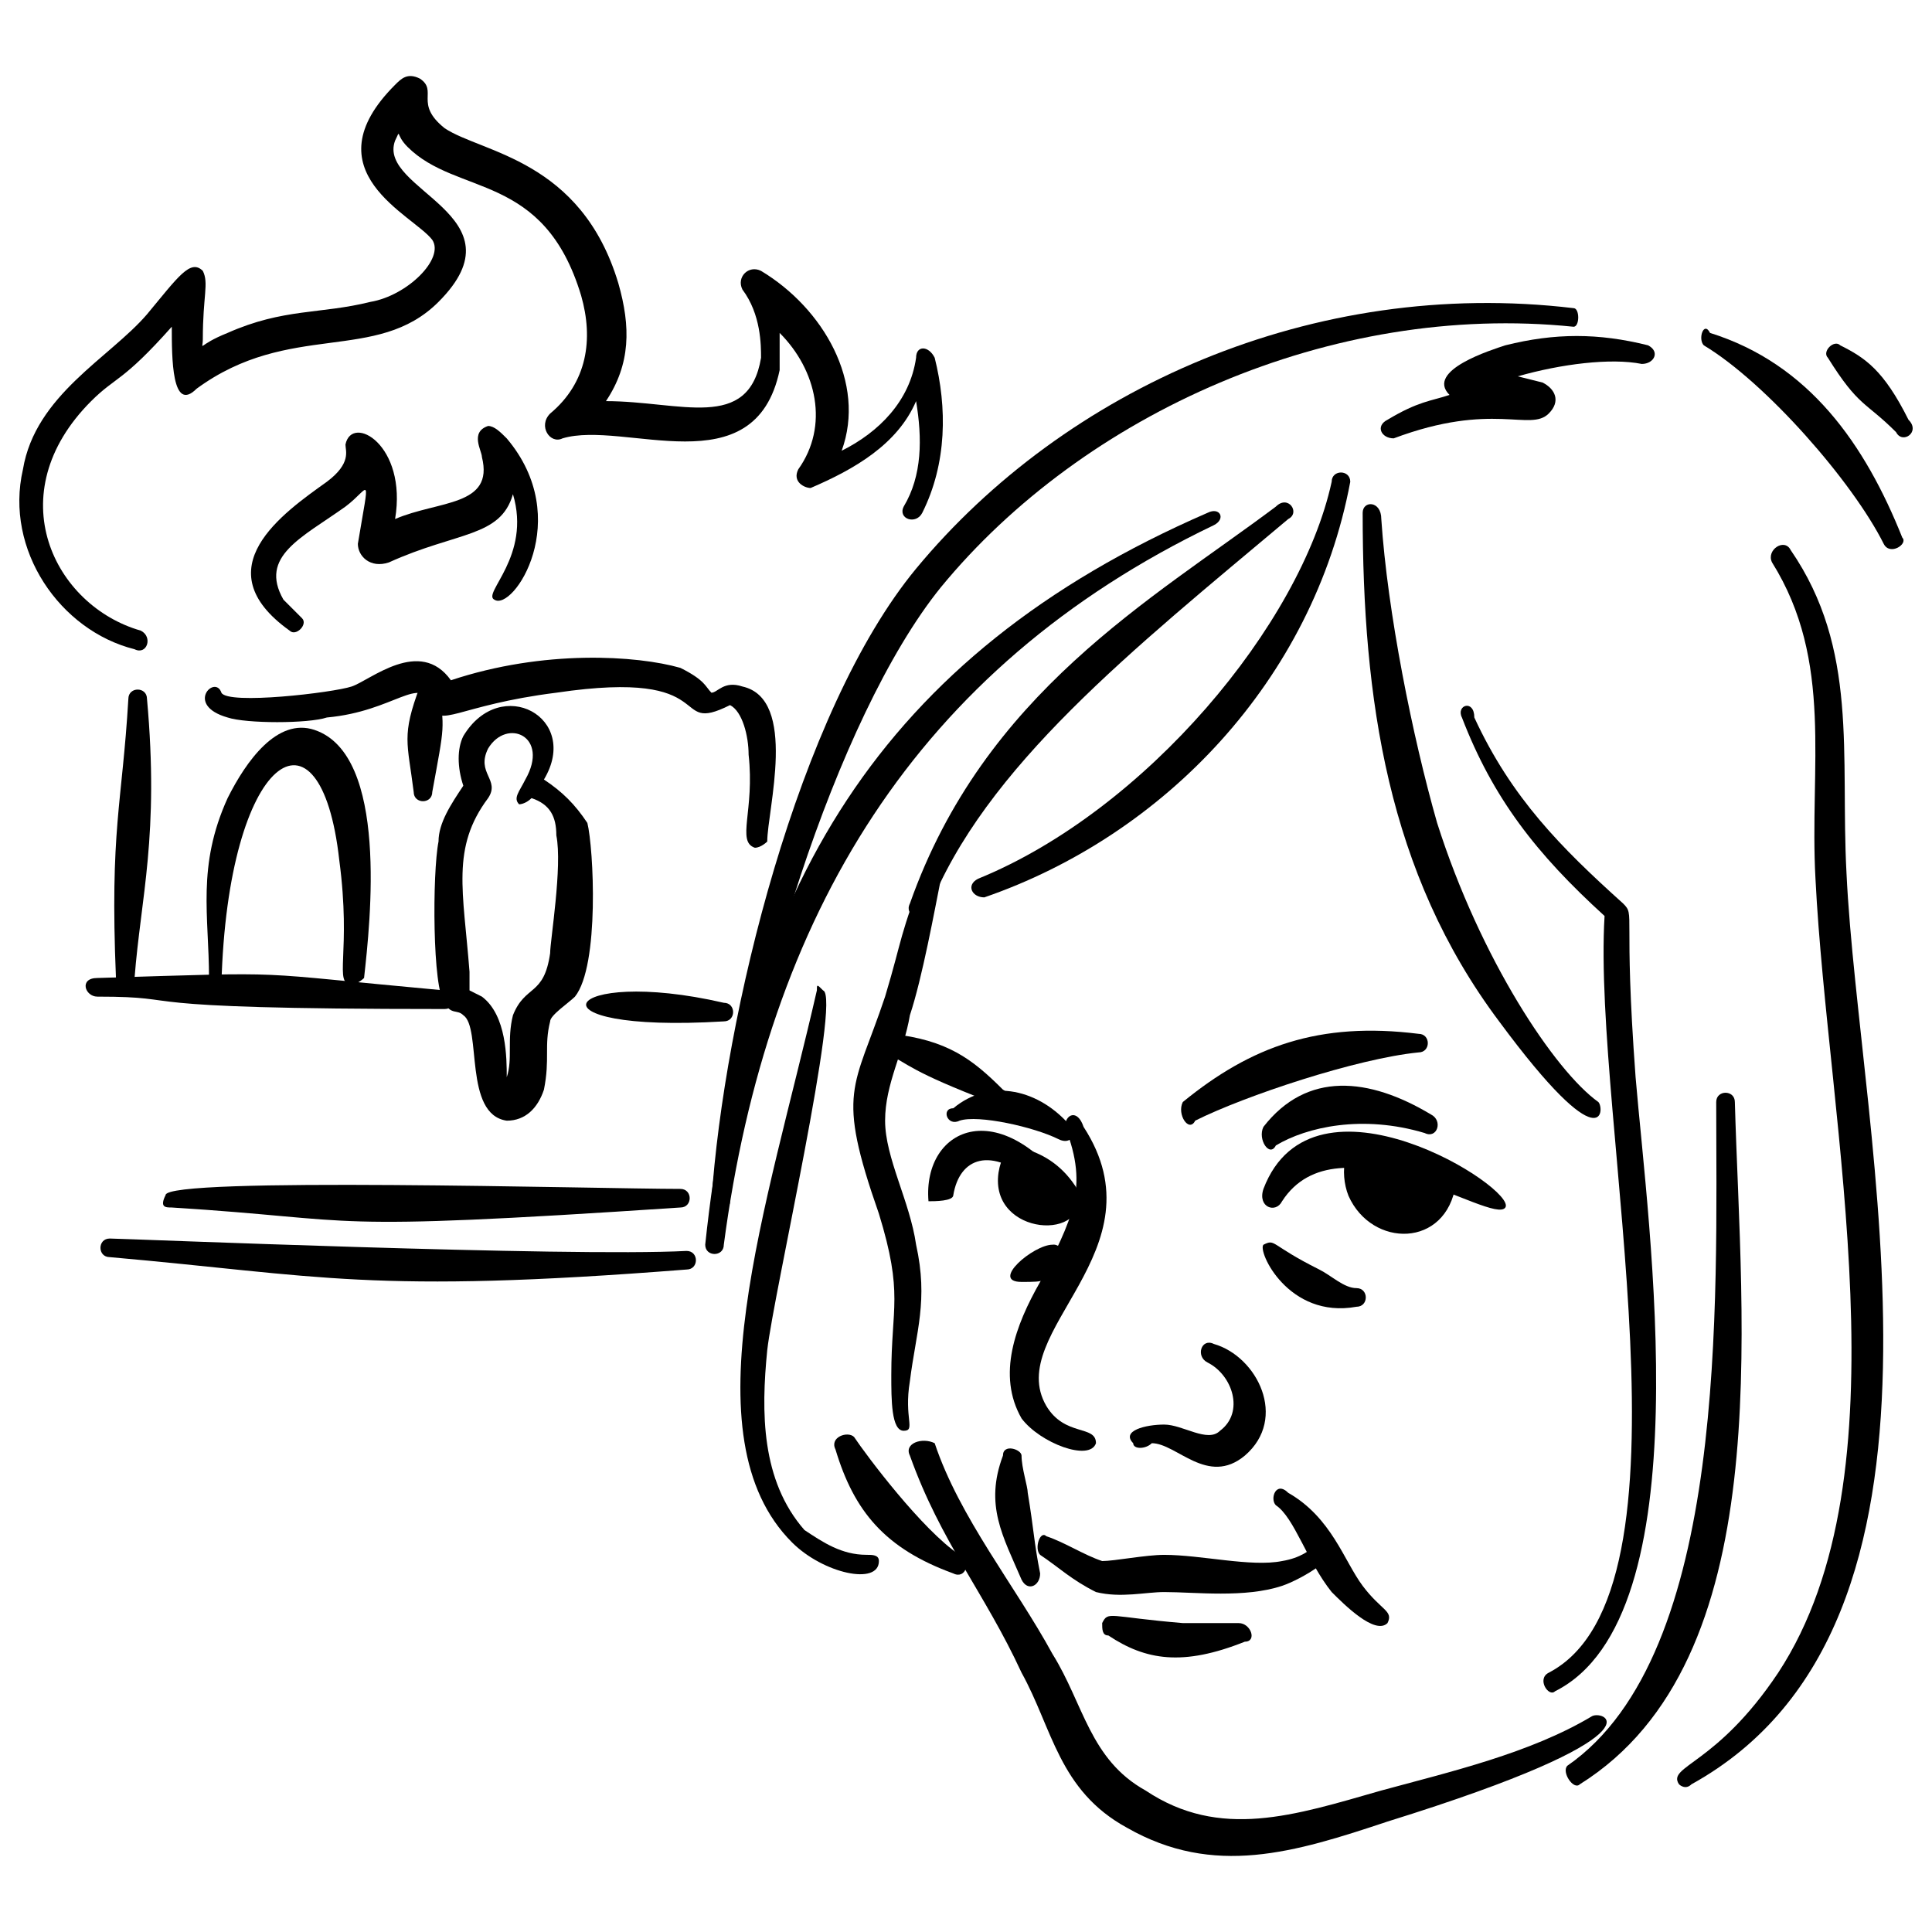<svg xmlns="http://www.w3.org/2000/svg" fill="none" viewBox="0 0 48 48" height="48" width="48" id="Watch-The-World-Burn-Hand-Drawn--Streamline-Memes.svg"><desc>Watch The World Burn Hand Drawn Streamline Element: https://streamlinehq.com</desc><path fill="#000000" fill-rule="evenodd" d="M31.698 28.459C32.469 27.996 33.855 27.688 35.396 28.15C35.705 28.304 35.859 27.842 35.551 27.688C34.01 26.764 32.469 26.609 31.39 27.996C31.236 28.305 31.544 28.767 31.698 28.459Z" clip-rule="evenodd" stroke-width="1"></path><path fill="#000000" fill-rule="evenodd" d="M23.839 27.843C24.301 27.689 25.688 27.997 26.304 28.305C26.613 28.459 26.767 28.151 26.613 27.997C25.842 27.072 24.609 26.764 23.685 27.534C23.377 27.534 23.531 27.997 23.839 27.843Z" clip-rule="evenodd" stroke-width="1"></path><path fill="#000000" fill-rule="evenodd" d="M33.701 32.466C34.01 32.466 34.01 32.003 33.701 32.003C33.393 32.003 33.085 31.695 32.777 31.541C31.544 30.925 31.698 30.77 31.39 30.925C31.236 31.079 32.006 32.774 33.701 32.466Z" clip-rule="evenodd" stroke-width="1"></path><path fill="#000000" fill-rule="evenodd" d="M25.38 31.849C25.996 31.849 25.996 31.849 26.304 31.386C26.613 31.232 26.344 30.889 26.15 30.924C25.675 30.924 24.589 31.849 25.38 31.849Z" clip-rule="evenodd" stroke-width="1"></path><path fill="#000000" fill-rule="evenodd" d="M29.695 27.842C30.927 27.226 33.701 26.301 35.242 26.147C35.551 26.147 35.551 25.685 35.242 25.685C32.777 25.377 31.082 25.993 29.386 27.38C29.232 27.688 29.541 28.151 29.695 27.842Z" clip-rule="evenodd" stroke-width="1"></path><path fill="#000000" fill-rule="evenodd" d="M24.918 27.072C24.147 26.301 23.531 25.839 22.144 25.685C21.836 25.685 21.681 25.993 21.99 26.147C22.606 26.455 22.606 26.609 24.609 27.38C24.918 27.534 25.226 27.226 24.918 27.072Z" clip-rule="evenodd" stroke-width="1"></path><path fill="#000000" fill-rule="evenodd" d="M33.855 12.741C33.855 17.364 34.472 21.679 37.246 25.377C39.865 28.921 39.865 27.534 39.711 27.38C38.633 26.61 36.783 23.836 35.705 20.446C35.088 18.288 34.472 15.206 34.318 12.895C34.318 12.432 33.855 12.432 33.855 12.741Z" clip-rule="evenodd" stroke-width="1"></path><path fill="#000000" fill-rule="evenodd" d="M33.085 11.97C32.314 15.514 28.462 20.137 24.301 21.832C23.993 21.987 24.147 22.295 24.455 22.295C28.924 20.754 32.623 16.901 33.547 11.97C33.547 11.662 33.085 11.662 33.085 11.97Z" clip-rule="evenodd" stroke-width="1"></path><path fill="#000000" fill-rule="evenodd" d="M31.698 12.587C28.616 14.898 24.455 17.21 22.606 22.449C22.452 22.757 22.914 22.912 23.068 22.603C24.455 19.059 28.154 16.131 32.006 12.895C32.314 12.741 32.006 12.279 31.698 12.587Z" clip-rule="evenodd" stroke-width="1"></path><path fill="#000000" fill-rule="evenodd" d="M30.003 12.74C21.836 16.285 18.445 22.14 17.521 30.924C17.521 31.232 17.983 31.232 17.983 30.924C19.062 22.757 22.76 16.593 30.157 13.048C30.465 12.894 30.311 12.586 30.003 12.74Z" clip-rule="evenodd" stroke-width="1"></path><path fill="#000000" fill-rule="evenodd" d="M20.295 24.606C19.062 30 17.058 35.701 19.678 38.321C20.449 39.092 21.836 39.4 21.836 38.784C21.836 38.629 21.681 38.629 21.527 38.629C20.911 38.629 20.449 38.321 19.986 38.013C18.908 36.78 18.908 35.085 19.062 33.544C19.216 32.157 20.911 24.76 20.449 24.606C20.295 24.452 20.295 24.452 20.295 24.606Z" clip-rule="evenodd" stroke-width="1"></path><path fill="#000000" fill-rule="evenodd" d="M20.757 36.01C21.219 37.551 21.99 38.475 23.685 39.092C23.993 39.246 24.147 38.784 23.839 38.629C22.914 38.013 21.528 36.164 21.219 35.701C21.065 35.547 20.603 35.701 20.757 36.01Z" clip-rule="evenodd" stroke-width="1"></path><path fill="#000000" fill-rule="evenodd" d="M39.095 7.656C32.623 6.885 26.459 9.659 22.76 14.128C19.832 17.672 17.983 25.223 17.675 29.846C17.675 30.154 18.137 30.154 18.137 29.846C18.445 25.377 20.757 17.826 23.376 14.59C26.921 10.275 33.085 7.501 39.095 8.118C39.249 8.118 39.249 7.656 39.095 7.656Z" clip-rule="evenodd" stroke-width="1"></path><path fill="#000000" fill-rule="evenodd" d="M36.013 9.812C35.551 9.966 35.242 9.966 34.472 10.429C34.164 10.583 34.318 10.891 34.626 10.891C37.092 9.966 38.016 10.737 38.478 10.274C38.787 9.966 38.633 9.658 38.324 9.504C38.324 9.504 38.324 9.504 37.708 9.35C38.787 9.042 40.02 8.888 40.79 9.042C41.098 9.042 41.252 8.734 40.944 8.579C39.711 8.271 38.633 8.271 37.4 8.579C37.08 8.686 35.401 9.201 36.013 9.812Z" clip-rule="evenodd" stroke-width="1"></path><path fill="#000000" fill-rule="evenodd" d="M42.331 8.58C43.872 9.504 46.029 11.97 46.8 13.511C46.954 13.819 47.416 13.511 47.262 13.357C46.338 11.045 44.951 9.042 42.485 8.271C42.331 7.963 42.177 8.425 42.331 8.58Z" clip-rule="evenodd" stroke-width="1"></path><path fill="#000000" fill-rule="evenodd" d="M45.413 8.888C46.184 10.121 46.338 9.967 47.108 10.737C47.262 11.046 47.725 10.737 47.416 10.429C46.8 9.196 46.338 8.888 45.721 8.58C45.567 8.426 45.259 8.734 45.413 8.888Z" clip-rule="evenodd" stroke-width="1"></path><path fill="#000000" fill-rule="evenodd" d="M36.321 17.826C37.091 19.829 38.17 21.216 39.865 22.757C39.557 27.843 42.331 39.554 38.478 41.558C38.17 41.712 38.478 42.174 38.633 42.02C42.331 40.171 40.944 30.462 40.636 26.764C40.328 22.603 40.636 22.757 40.328 22.449C38.787 21.062 37.554 19.829 36.629 17.826C36.629 17.364 36.167 17.518 36.321 17.826Z" clip-rule="evenodd" stroke-width="1"></path><path fill="#000000" fill-rule="evenodd" d="M39.249 44.331C44.18 41.249 43.256 32.928 43.102 27.38C43.102 27.072 42.639 27.072 42.639 27.38C42.639 32.311 42.948 41.095 38.941 43.869C38.787 44.023 39.095 44.485 39.249 44.331Z" clip-rule="evenodd" stroke-width="1"></path><path fill="#000000" fill-rule="evenodd" d="M42.023 44.331C49.266 40.324 46.184 28.304 45.875 21.678C45.721 18.75 46.184 16.13 44.488 13.665C44.334 13.357 43.872 13.665 44.026 13.973C45.567 16.439 44.951 19.058 45.105 21.832C45.413 27.996 47.416 36.626 44.18 41.557C42.639 43.869 41.406 43.869 41.715 44.331C41.715 44.331 41.869 44.485 42.023 44.331Z" clip-rule="evenodd" stroke-width="1"></path><path fill="#000000" fill-rule="evenodd" d="M27.537 40.633C28.462 41.249 29.387 41.403 30.928 40.787C31.236 40.787 31.082 40.325 30.773 40.325H29.387C27.537 40.17 27.537 40.016 27.383 40.325C27.383 40.479 27.383 40.633 27.537 40.633Z" clip-rule="evenodd" stroke-width="1"></path><path fill="#000000" fill-rule="evenodd" d="M23.068 21.37C22.298 23.373 22.452 23.219 21.99 24.76C21.219 27.072 20.757 27.072 21.836 30.154C22.452 32.157 22.144 32.465 22.144 34.16C22.144 34.777 22.144 35.547 22.452 35.547S22.452 35.239 22.606 34.314C22.76 33.082 23.068 32.311 22.76 30.924C22.606 29.846 21.99 28.767 21.99 27.842C21.99 26.918 22.452 26.147 22.606 25.223C22.914 24.298 23.222 22.603 23.377 21.832C23.531 21.216 23.222 21.062 23.068 21.37Z" clip-rule="evenodd" stroke-width="1"></path><path fill="#000000" fill-rule="evenodd" d="M22.606 36.164C23.377 38.321 24.455 39.554 25.38 41.557C26.15 42.944 26.304 44.485 28 45.41C30.157 46.643 32.16 46.026 34.472 45.256C41.406 43.099 39.865 42.482 39.557 42.636C38.016 43.561 36.013 44.023 34.318 44.485C32.16 45.102 30.311 45.718 28.462 44.485C27.075 43.715 26.921 42.328 26.15 41.095C25.226 39.4 23.839 37.705 23.222 35.856C22.914 35.702 22.452 35.856 22.606 36.164Z" clip-rule="evenodd" stroke-width="1"></path><path fill="#000000" fill-rule="evenodd" d="M23.685 29.691C23.839 28.767 24.609 28.458 25.688 29.383C26.459 29.999 26.613 30.308 26.767 30.154C26.921 29.999 26.921 29.999 26.767 29.845C24.918 27.072 22.914 27.996 23.068 29.845C23.222 29.845 23.685 29.845 23.685 29.691Z" clip-rule="evenodd" stroke-width="1"></path><path fill="#000000" fill-rule="evenodd" d="M26.459 27.997C27.075 29.538 26.613 30.308 25.842 31.849C25.226 32.928 24.763 34.161 25.38 35.24C25.842 35.856 27.075 36.318 27.229 35.856C27.229 35.394 26.459 35.702 25.996 34.931C24.918 33.082 28.924 31.079 26.921 27.997C26.767 27.535 26.459 27.689 26.459 27.997Z" clip-rule="evenodd" stroke-width="1"></path><path fill="#000000" fill-rule="evenodd" d="M28.616 35.856C29.232 35.856 30.003 36.934 30.928 36.164C32.006 35.239 31.236 33.698 30.157 33.39C29.849 33.236 29.695 33.698 30.003 33.852C30.619 34.16 30.928 35.085 30.311 35.547C30.003 35.856 29.387 35.393 28.924 35.393C28.462 35.393 27.846 35.547 28.154 35.856C28.154 36.01 28.462 36.01 28.616 35.856Z" clip-rule="evenodd" stroke-width="1"></path><path fill="#000000" fill-rule="evenodd" d="M25.842 38.63C26.305 38.938 26.613 39.246 27.229 39.554C27.846 39.708 28.462 39.554 28.924 39.554C29.695 39.554 30.928 39.708 31.852 39.4C32.314 39.246 33.393 38.63 33.085 38.321C32.777 38.013 32.777 38.63 31.852 38.784C31.082 38.938 29.849 38.63 28.924 38.63C28.462 38.63 27.691 38.784 27.383 38.784C26.921 38.63 26.459 38.321 25.996 38.167C25.842 38.013 25.688 38.476 25.842 38.63Z" clip-rule="evenodd" stroke-width="1"></path><path fill="#000000" fill-rule="evenodd" d="M31.698 37.397C32.16 37.705 32.469 38.784 33.085 39.554C33.393 39.862 34.164 40.633 34.472 40.325C34.626 40.017 34.318 40.017 33.855 39.4C33.393 38.784 33.085 37.705 32.006 37.089C31.698 36.781 31.544 37.243 31.698 37.397Z" clip-rule="evenodd" stroke-width="1"></path><path fill="#000000" fill-rule="evenodd" d="M24.918 36.164C24.455 37.397 24.918 38.167 25.38 39.246C25.534 39.554 25.842 39.4 25.842 39.092C25.688 38.321 25.688 38.013 25.534 37.088C25.534 36.934 25.38 36.472 25.38 36.164C25.38 36.01 24.918 35.856 24.918 36.164Z" clip-rule="evenodd" stroke-width="1"></path><path fill="#000000" fill-rule="evenodd" d="M31.852 29.846C33.239 27.688 37.091 30.462 37.4 30C37.708 29.538 32.623 26.301 31.39 29.538C31.236 30 31.698 30.154 31.852 29.846Z" clip-rule="evenodd" stroke-width="1"></path><path fill="#000000" fill-rule="evenodd" d="M33.851 28.699C33.619 30.144 35.59 30.867 35.937 29.277C35.706 29.132 34.43 28.843 33.851 28.699Z" clip-rule="evenodd" stroke-width="1"></path><path fill="#000000" fill-rule="evenodd" d="M36.053 29.132C35.937 28.988 34.778 28.554 33.966 28.409C33.387 28.265 33.271 29.132 33.503 29.71C34.082 31.012 35.937 31.012 36.169 29.421C36.169 29.277 36.053 29.132 36.053 29.132ZM34.198 29.132C34.43 29.71 35.126 30 35.474 29.421C35.59 29.421 35.821 29.421 34.198 29.132Z" clip-rule="evenodd" stroke-width="1"></path><path fill="#000000" fill-rule="evenodd" d="M25.271 28.555C24.46 29.856 26.778 30.434 26.315 29.422C25.967 28.844 25.271 28.844 25.271 28.555Z" clip-rule="evenodd" stroke-width="1"></path><path fill="#000000" fill-rule="evenodd" d="M25.503 28.554C25.387 28.265 24.924 28.41 24.808 29.132C24.576 30.723 27.126 30.867 26.779 29.566C26.431 28.988 25.967 28.699 25.503 28.554ZM25.387 28.988C25.387 29.277 25.503 29.422 25.851 29.422C25.851 29.422 25.619 29.132 25.387 28.988Z" clip-rule="evenodd" stroke-width="1"></path><path fill="#000000" fill-rule="evenodd" d="M3.343 24.298C3.498 22.295 3.96 20.754 3.652 17.364C3.652 17.055 3.189 17.055 3.189 17.364C3.035 19.983 2.727 20.6 2.881 24.298C2.881 24.606 3.343 24.606 3.343 24.298Z" clip-rule="evenodd" stroke-width="1"></path><path fill="#000000" fill-rule="evenodd" d="M5.501 24.452C5.655 18.751 7.967 17.21 8.429 21.37C8.737 23.682 8.275 24.452 8.737 24.452C8.891 24.452 9.045 24.298 9.045 24.298C9.199 22.911 9.662 18.751 7.812 18.134C6.888 17.826 6.117 18.905 5.655 19.829C4.885 21.524 5.193 22.757 5.193 24.298C5.039 24.761 5.501 24.761 5.501 24.452Z" clip-rule="evenodd" stroke-width="1"></path><path fill="#000000" fill-rule="evenodd" d="M13.514 19.367C14.439 17.826 12.436 16.747 11.511 18.288C11.357 18.596 11.357 19.059 11.511 19.521C11.203 19.983 10.895 20.446 10.895 20.908C10.74 21.679 10.74 24.606 11.049 24.915C11.203 25.223 11.357 25.069 11.511 25.223C11.973 25.531 11.511 27.688 12.59 27.843C13.052 27.843 13.36 27.534 13.514 27.072C13.668 26.302 13.514 25.993 13.668 25.377C13.668 25.223 14.131 24.915 14.285 24.761C14.901 23.99 14.747 21.062 14.593 20.446C14.285 19.983 13.977 19.675 13.514 19.367ZM13.206 19.829C13.052 19.983 12.898 19.983 12.898 19.983C12.744 19.829 12.898 19.675 13.052 19.367C13.668 18.288 12.59 17.826 12.127 18.597C11.819 19.213 12.436 19.367 12.127 19.829C11.203 21.062 11.511 22.141 11.665 24.144V24.606L11.973 24.761C12.59 25.223 12.59 26.302 12.59 26.764C12.744 26.302 12.59 25.839 12.744 25.223C13.052 24.452 13.514 24.761 13.668 23.682C13.668 23.374 13.977 21.524 13.822 20.754C13.822 20.292 13.668 19.983 13.206 19.829Z" clip-rule="evenodd" stroke-width="1"></path><path fill="#000000" fill-rule="evenodd" d="M10.432 17.055C9.97 18.288 10.124 18.442 10.278 19.675C10.278 19.983 10.74 19.983 10.74 19.675C11.049 17.98 11.049 18.134 10.894 17.055C10.894 16.901 10.432 16.747 10.432 17.055Z" clip-rule="evenodd" stroke-width="1"></path><path fill="#000000" fill-rule="evenodd" d="M18.137 17.518C18.445 17.672 18.599 18.288 18.599 18.751C18.754 20.138 18.291 20.908 18.754 21.062C18.908 21.062 19.062 20.908 19.062 20.908C19.062 20.138 19.832 17.364 18.445 17.056C17.983 16.902 17.829 17.21 17.675 17.21C17.521 17.056 17.521 16.901 16.904 16.593C15.826 16.285 13.514 16.131 11.203 16.901C10.432 15.823 9.199 16.902 8.737 17.056C8.275 17.21 5.655 17.518 5.501 17.21C5.347 16.747 4.576 17.518 5.655 17.826C6.117 17.98 7.658 17.98 8.121 17.826C9.816 17.672 10.432 16.747 10.74 17.518C10.894 18.134 11.357 17.518 13.822 17.21C17.983 16.593 16.596 18.288 18.137 17.518ZM17.521 17.056C17.675 17.056 17.675 17.056 17.521 17.056Z" clip-rule="evenodd" stroke-width="1"></path><path fill="#000000" fill-rule="evenodd" d="M2.419 24.761C4.884 24.761 2.573 25.069 11.048 25.069C11.357 25.069 11.357 24.607 11.048 24.607C5.963 24.144 7.504 24.144 2.419 24.298C1.956 24.298 2.111 24.761 2.419 24.761Z" clip-rule="evenodd" stroke-width="1"></path><path fill="#000000" fill-rule="evenodd" d="M17.983 25.376C18.291 25.376 18.291 24.914 17.983 24.914C13.976 23.99 12.898 25.685 17.983 25.376Z" clip-rule="evenodd" stroke-width="1"></path><path fill="#000000" fill-rule="evenodd" d="M4.268 30C9.199 30.308 7.658 30.616 16.904 30C17.212 30 17.212 29.538 16.904 29.538C14.901 29.538 4.114 29.23 4.114 29.692C3.96 30 4.114 30 4.268 30Z" clip-rule="evenodd" stroke-width="1"></path><path fill="#000000" fill-rule="evenodd" d="M2.727 31.233C7.966 31.695 9.199 32.158 17.058 31.541C17.367 31.541 17.367 31.079 17.058 31.079C14.13 31.233 3.035 30.771 2.727 30.771C2.419 30.771 2.419 31.233 2.727 31.233Z" clip-rule="evenodd" stroke-width="1"></path><path fill="#000000" fill-rule="evenodd" d="M4.268 8.117C4.268 8.888 4.268 10.275 4.884 9.658C7.196 7.963 9.353 9.042 10.894 7.501C13.052 5.343 9.353 4.727 9.816 3.494C9.97 3.186 9.816 3.34 10.124 3.648C11.357 4.881 13.514 4.265 14.439 7.347C14.747 8.425 14.593 9.504 13.668 10.275C13.36 10.583 13.668 11.045 13.976 10.891C15.517 10.429 18.754 12.124 19.37 9.196V8.271C20.295 9.196 20.603 10.583 19.832 11.662C19.678 11.97 19.986 12.124 20.14 12.124C21.219 11.662 22.298 11.045 22.76 9.966C22.914 10.891 22.914 11.816 22.452 12.586C22.298 12.894 22.76 13.048 22.914 12.74C23.531 11.507 23.531 10.121 23.222 8.888C23.068 8.58 22.76 8.58 22.76 8.888C22.606 9.966 21.836 10.737 20.911 11.199C21.527 9.504 20.449 7.655 18.908 6.73C18.599 6.576 18.291 6.884 18.445 7.193C18.908 7.809 18.908 8.58 18.908 8.888C18.599 10.737 16.904 9.966 15.055 9.966C15.671 9.042 15.671 8.117 15.363 7.039C14.439 3.956 11.973 3.802 11.048 3.186C10.278 2.57 10.894 2.261 10.432 1.953C10.124 1.799 9.97 1.953 9.816 2.107C7.658 4.265 10.278 5.343 10.74 5.96C11.048 6.422 10.124 7.347 9.199 7.501C7.966 7.809 7.042 7.655 5.655 8.271C4.884 8.58 5.039 8.734 5.039 8.425C5.039 7.347 5.193 7.039 5.039 6.73C4.73 6.422 4.422 6.884 3.652 7.809C2.727 8.888 0.878 9.812 0.57 11.662C0.107 13.665 1.494 15.668 3.343 16.13C3.652 16.285 3.806 15.822 3.498 15.668C1.34 15.052 -0.047 12.278 2.265 9.966C2.881 9.35 3.035 9.504 4.268 8.117Z" clip-rule="evenodd" stroke-width="1"></path><path fill="#000000" fill-rule="evenodd" d="M9.816 12.895C10.124 11.045 8.737 10.275 8.583 11.045C8.583 11.2 8.737 11.508 8.12 11.97C7.042 12.741 5.038 14.127 7.196 15.668C7.35 15.823 7.658 15.514 7.504 15.36C7.35 15.206 7.196 15.052 7.042 14.898C6.425 13.819 7.504 13.357 8.583 12.586C9.199 12.124 9.199 11.662 8.891 13.511C8.891 13.819 9.199 14.128 9.662 13.973C11.357 13.203 12.435 13.357 12.744 12.278C13.206 13.819 11.973 14.744 12.281 14.898C12.744 15.206 14.285 12.895 12.589 10.891C12.435 10.737 12.281 10.583 12.127 10.583C11.665 10.737 11.973 11.2 11.973 11.354C12.281 12.586 10.894 12.432 9.816 12.895Z" clip-rule="evenodd" stroke-width="1"></path></svg>